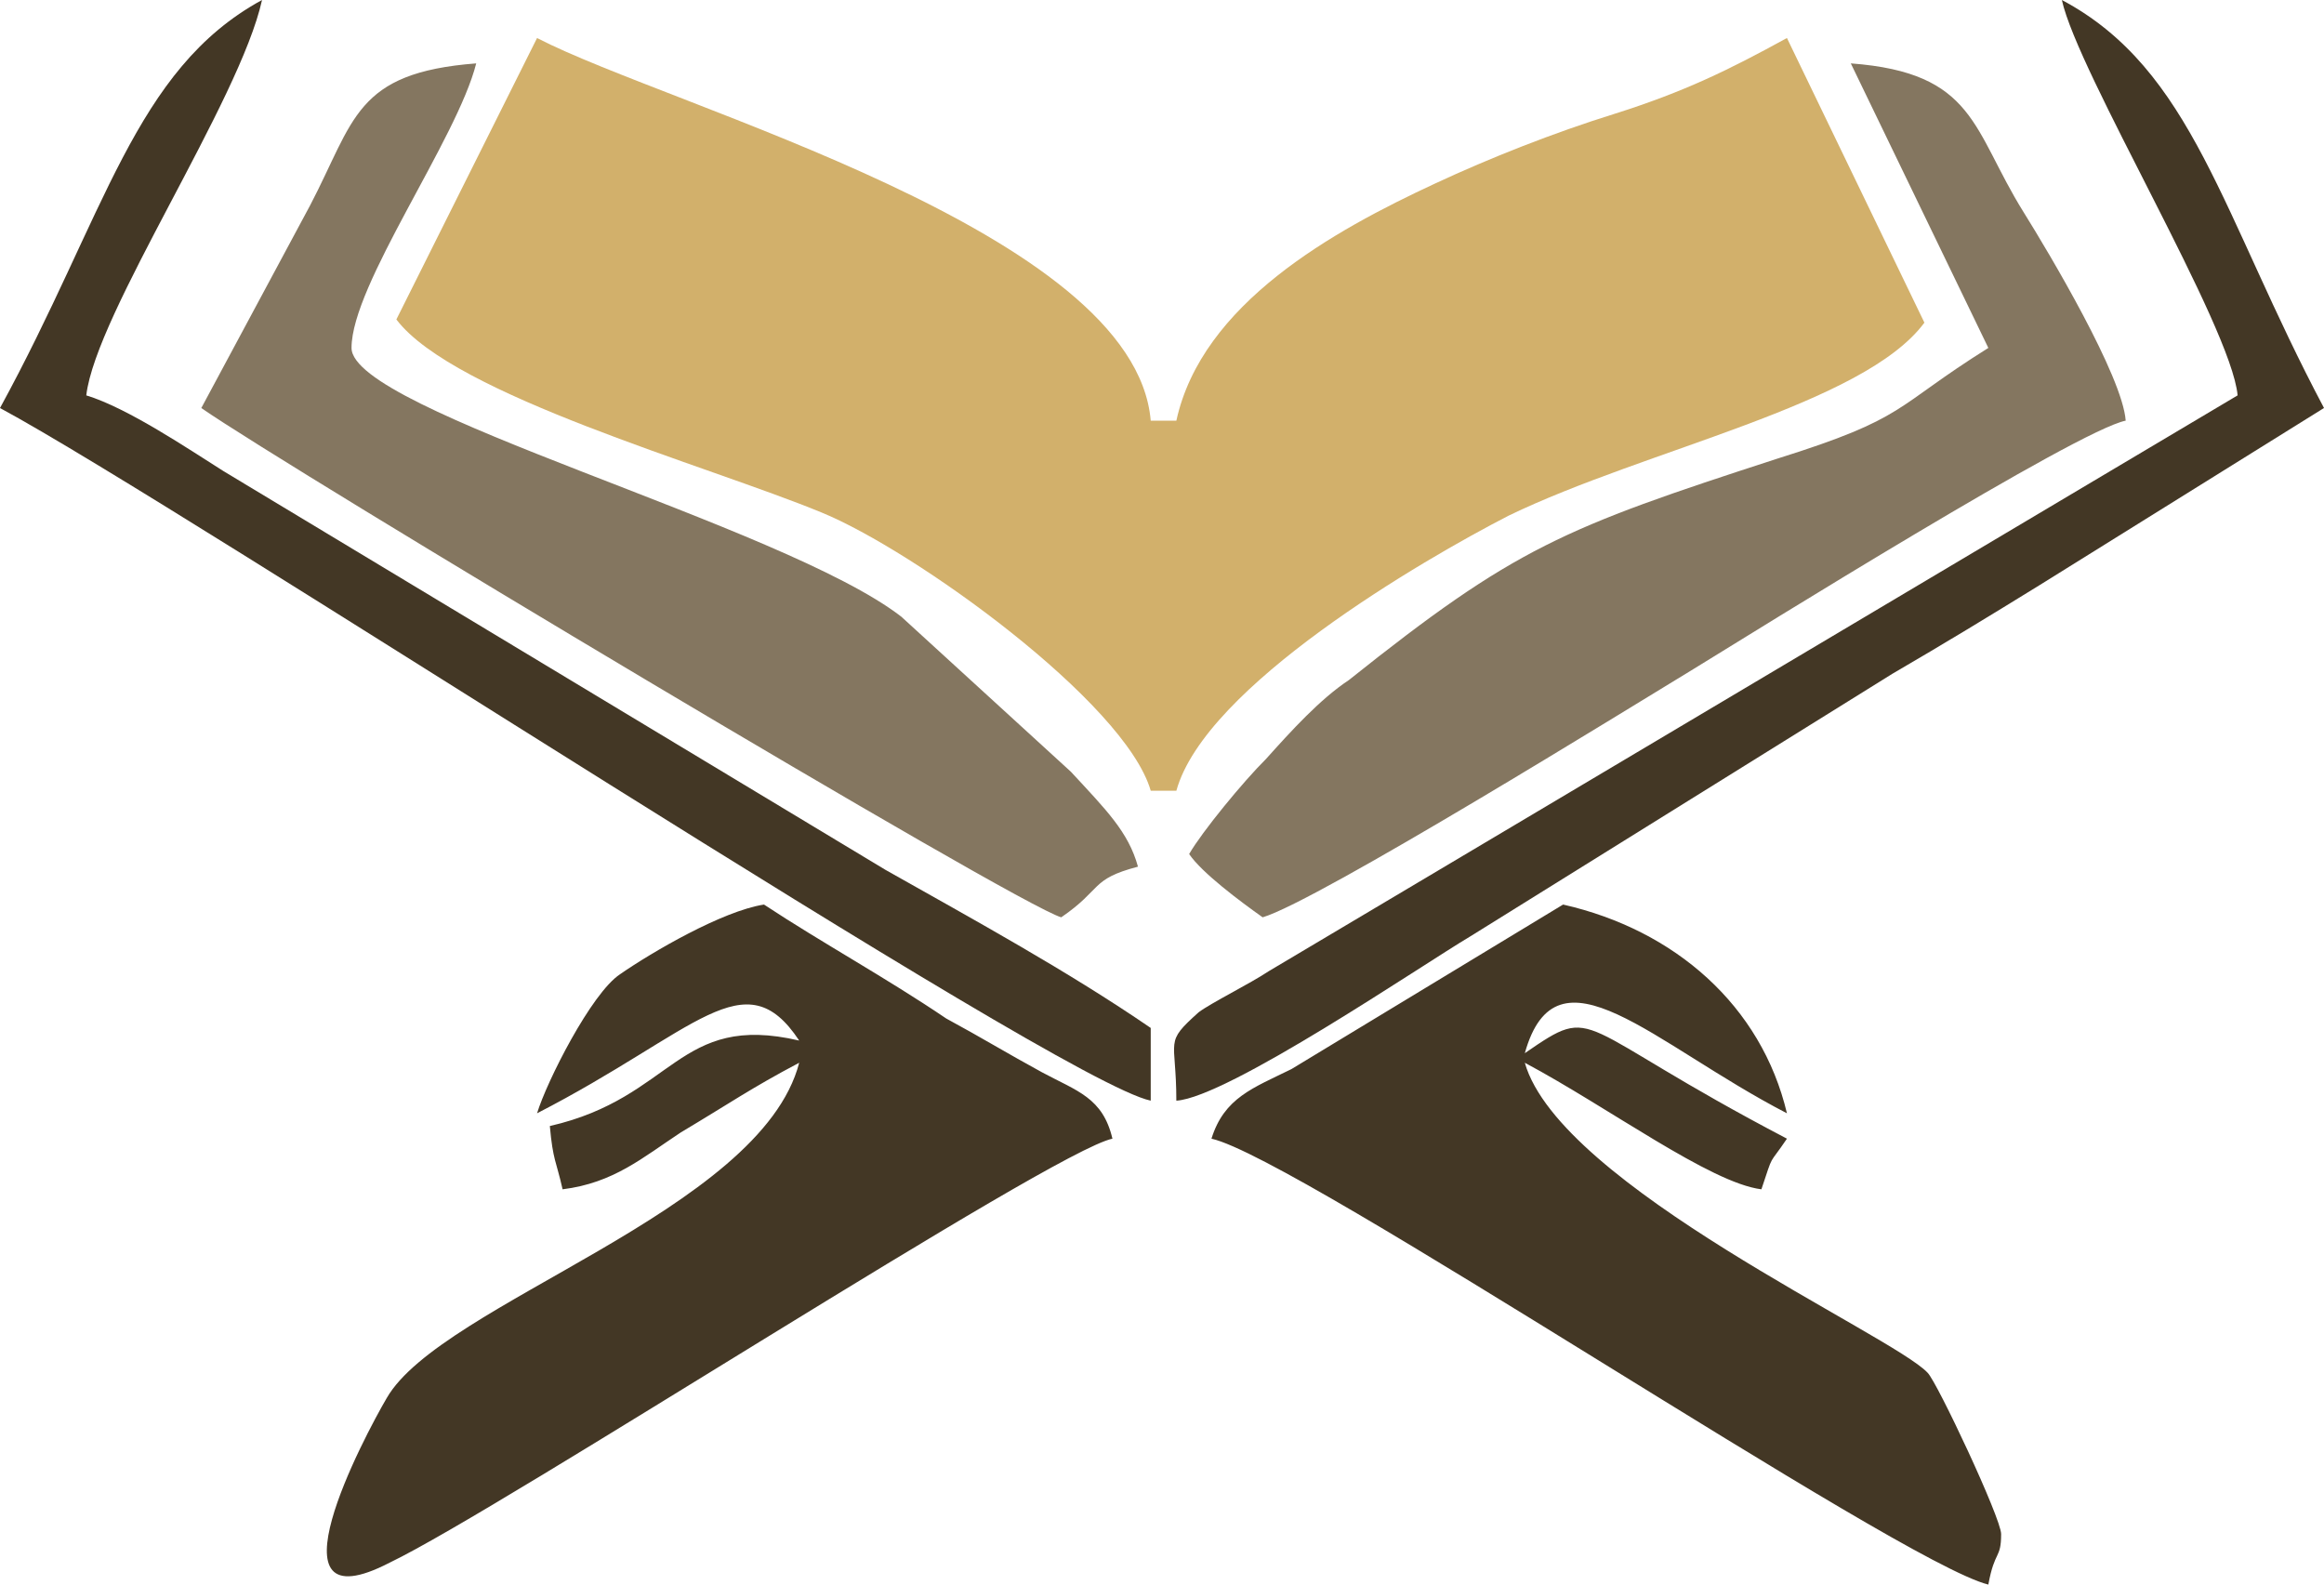 <svg xmlns="http://www.w3.org/2000/svg" width="88" height="60" viewBox="0 0 88 60">
    <g fill="none" fill-rule="evenodd">
        <g>
            <g>
                <path fill="#433725" d="M84.73 14.97L48.05 36.769c-.723.482-2.178 1.198-2.661 1.56-1.333 1.194-.846.956-.846 3.348 1.939-.116 9.317-5.145 11.134-6.223l15.98-9.942c2.056-1.198 3.632-2.158 5.567-3.352L88 15.449C84.124 8.145 83.035 2.637 78.074 0c.601 2.754 6.412 12.338 6.655 14.97zM0 15.45c6.9 3.714 40.063 25.51 43.573 26.226v-2.753c-3.144-2.155-6.655-4.073-10.044-5.986L8.472 17.845c-1.333-.84-3.633-2.396-5.205-2.874C3.629 11.855 9.077 3.835 9.922 0 5.083 2.637 3.994 8.145 0 15.45z" transform="translate(-1015 -747) translate(1015 747)"/>
                <path fill="#847660" d="M7.623 15.45c3.27 2.275 30.867 18.801 32.562 19.284 1.572-1.078 1.089-1.44 2.905-1.918-.362-1.319-1.21-2.155-2.54-3.594l-6.42-5.87c-4.477-3.469-20.819-7.782-20.819-10.178 0-2.392 3.998-7.904 4.721-10.774-4.6.354-4.6 2.15-6.293 5.383l-4.116 7.666zM75.29 13.174c-3.632 2.275-3.027 2.637-7.992 4.193-8.11 2.633-9.922 3.356-16.22 8.382-1.089.72-2.178 1.917-3.145 2.995-.849.84-2.421 2.753-2.905 3.594.484.715 1.938 1.797 2.783 2.396 2.056-.6 14.043-8.025 16.22-9.343 2.54-1.56 14.644-9.102 16.46-9.463-.118-1.677-2.9-6.348-3.872-7.904-1.938-3.112-1.812-5.27-6.537-5.624l5.208 10.774z" transform="translate(-1015 -747) translate(1015 747)"/>
                <path fill="#433725" d="M45.873 43.116c3.271.72 26.025 16.048 29.417 16.884.24-1.315.484-.957.484-1.914 0-.599-2.422-5.748-2.783-6.106-1.333-1.435-13.92-7.068-15.253-11.739 3.148 1.677 7.02 4.55 8.959 4.792.483-1.44.24-.84.967-1.917-8.232-4.31-7.143-5.15-9.926-3.237 1.21-4.31 4.839-.357 9.926 2.276-.967-4.073-4.238-6.943-8.476-7.904L48.9 40.482c-1.45.716-2.543 1.078-3.027 2.634zM30.262 39.401c-4.603-1.074-4.725 2.159-9.442 3.236.118 1.315.24 1.315.483 2.396 1.934-.241 3.027-1.198 4.478-2.155 1.816-1.081 2.665-1.68 4.481-2.637-1.454 5.628-13.558 9.102-15.618 12.696-.845 1.439-4.722 8.743.122 6.227 4.237-2.034 25.057-15.57 27.357-16.048-.366-1.556-1.333-1.797-2.666-2.513-1.328-.724-2.3-1.319-3.628-2.038-2.3-1.556-4.721-2.875-6.9-4.314-1.576.245-4.237 1.797-5.448 2.637-1.089.716-2.783 4.073-3.145 5.267 6.05-3.112 7.866-5.866 9.926-2.754z" transform="translate(-1015 -747) translate(1015 747)"/>
                <path fill="#D2B06B" d="M20.336 1.44c5.083 2.632 22.632 7.304 23.237 14.488h.971c.968-4.43 5.929-7.184 9.801-8.981 2.06-.961 4.482-1.918 6.781-2.634 2.662-.84 4.356-1.676 6.538-2.874l5.205 10.778c-2.304 3.116-10.532 4.788-15.737 7.305-3.27 1.68-11.499 6.468-12.588 10.42h-.97c-.968-3.353-8.956-9.102-12.466-10.537-4.36-1.797-13.92-4.434-16.099-7.309L20.336 1.44z" transform="translate(-1015 -747) translate(1015 747)"/>
            </g>
        </g>
    </g>
</svg>
